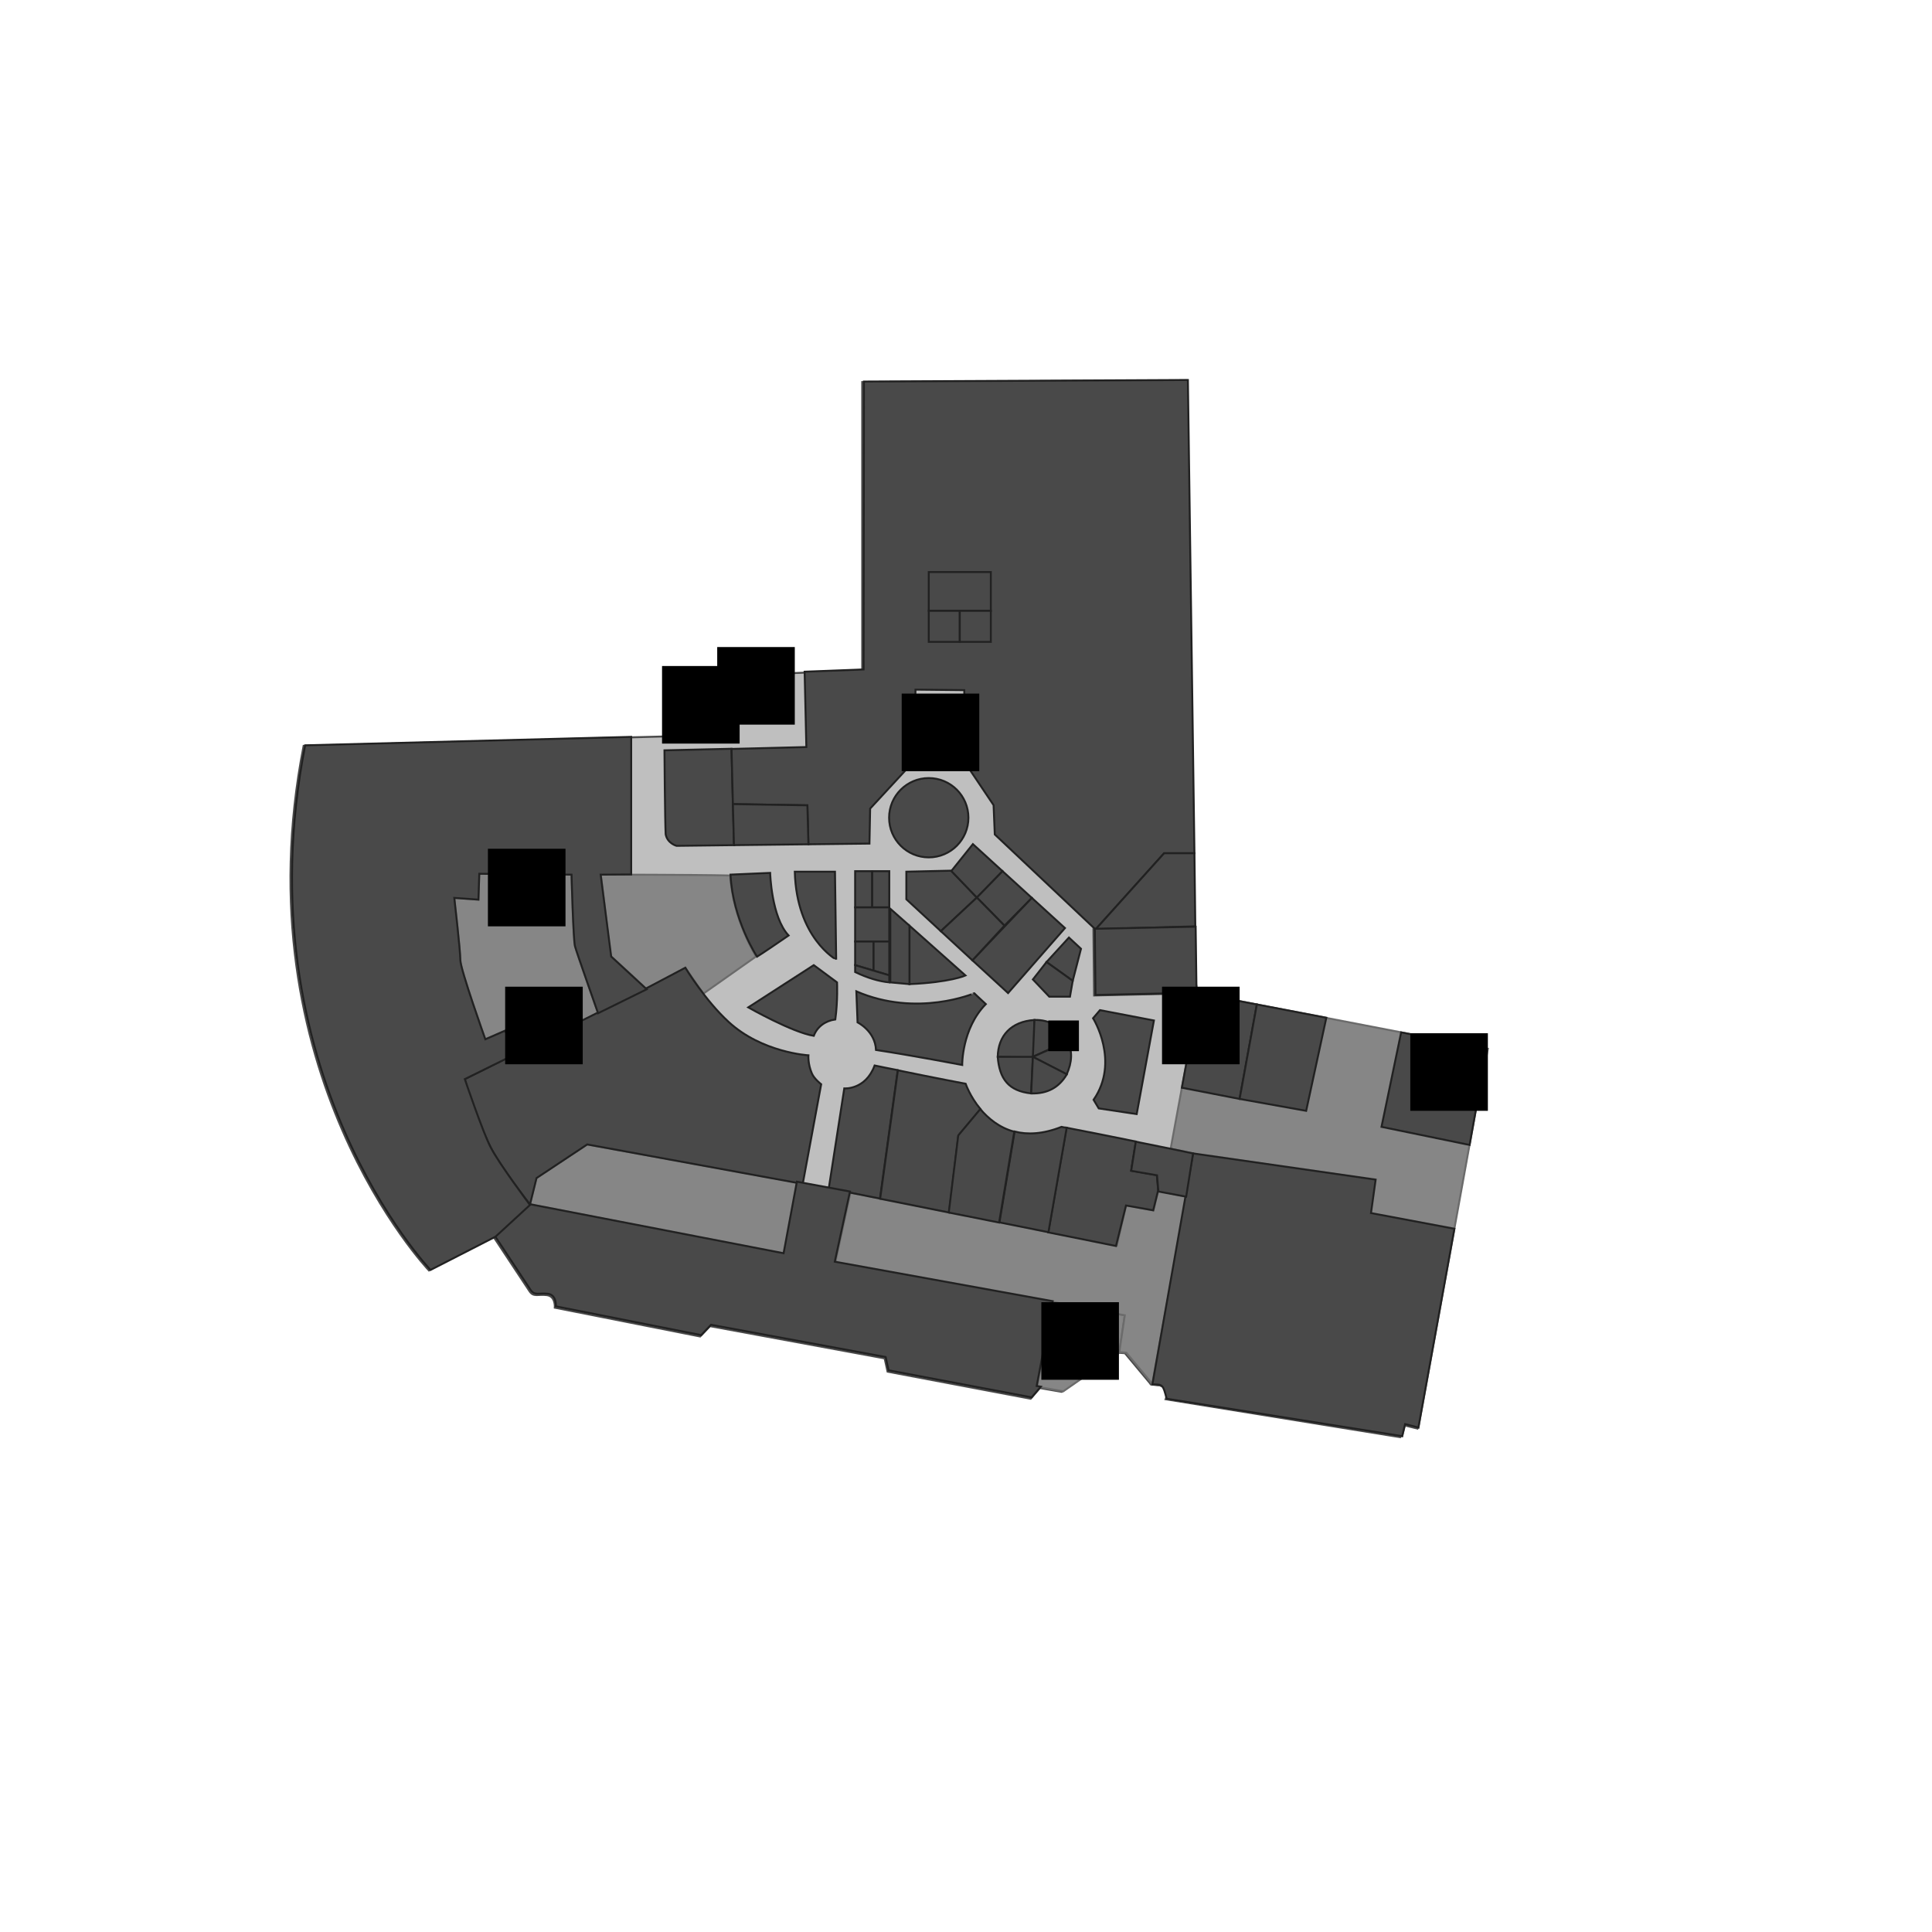 <?xml version="1.0" encoding="utf-8"?>
<!-- Generator: Adobe Illustrator 16.0.0, SVG Export Plug-In . SVG Version: 6.00 Build 0)  -->
<!DOCTYPE svg PUBLIC "-//W3C//DTD SVG 1.1//EN" "http://www.w3.org/Graphics/SVG/1.1/DTD/svg11.dtd">
<svg version="1.1" id="Layer_1" xmlns="http://www.w3.org/2000/svg" xmlns:xlink="http://www.w3.org/1999/xlink" x="0px" y="0px"
	 width="1000px" height="1000px" viewBox="0 0 1000 1000" enable-background="new 0 0 1000 1000" xml:space="preserve">
<g id="background">
</g>
<g id="etc">
	<polygon fill="#868686" stroke="#6B6B6B" stroke-miterlimit="10" points="619.312,513.475 619.222,513.832 619.312,513.832 	"/>
	<polygon fill="#868686" stroke="#6B6B6B" stroke-miterlimit="10" points="624.665,547.386 629.395,516.152 619.312,514.278 
		619.312,513.832 619.222,513.832 614.225,546.136 	"/>
	<polygon fill="#868686" stroke="#6B6B6B" stroke-miterlimit="10" points="764.591,573.086 770.123,542.834 738.533,536.855 
		733.446,568.089 	"/>
	<polygon fill="#868686" stroke="#6B6B6B" stroke-miterlimit="10" points="379.261,362.663 379.261,349.545 348.027,350.973 
		347.225,380.6 379.261,380.6 	"/>
	<path fill="#BFBFBF" stroke="#494949" stroke-miterlimit="10" d="M732.644,568.356l5.176-31.233L628.592,516.42l-4.729,31.233
		l-10.352-1.25l0,0l0,0l4.997-32.304l-52.204,1.16l-0.356-34.268l52.114-1.07l-4.016-283.063l-167.767,0.892v149.027l-44.977,2.053
		v14.188l0,0l0,0h-22.845v17.937l0,0l0,0h-32.036v0.178l-189.274,4.908c-33.018,168.66,64.876,271.551,64.876,271.551
		s23.827-16.33,26.146-17.848c2.32-1.517,7.407,0.625,7.407,0.625s16.331,24.719,18.473,27.932c2.142,3.213,4.194,1.517,8.924,2.053
		c4.729,0.535,4.194,6.514,4.194,6.514l75.228,14.903l5.086-5.354l90.398,16.688l1.517,6.871l74.067,14.011l4.729-5.533
		l11.334,1.964l29.181-20.258l3.569,0.268l13.386,16.063c0,0-1.517,0,4.729,0.624c5.354,1.518,2.945,7.14,2.945,7.14l121.363,19.632
		l1.784-6.246l7.14,1.784l30.252-166.071L732.644,568.356z"/>
	<polygon fill="#868686" stroke="#6B6B6B" stroke-miterlimit="10" points="402.106,348.563 379.261,349.545 379.261,362.663 
		402.106,362.663 	"/>
	<path fill="#868686" stroke="#6B6B6B" stroke-miterlimit="10" d="M235.142,464.751l12.493,0.893l0.446-13.386l47.742,0.446
		c0,0,0.892,33.464,1.785,37.033s12.047,34.981,12.047,34.981l-42.834,20.793l-5.354-12.048l-10.263,4.462
		c0,0-12.939-36.141-12.939-41.049S235.142,464.751,235.142,464.751z"/>
	<path fill="#868686" stroke="#6B6B6B" stroke-miterlimit="10" d="M310.994,452.704c0,0,1.606,12.404,2.945,24.094
		c0.892,7.764,1.517,15.26,2.409,18.294c7.139,6.247,18.383,16.955,18.383,16.955l19.989-11.154l9.37,13.386l27.218-19.187
		c0,0-12.048-19.187-13.386-41.941C357.844,452.704,310.994,452.704,310.994,452.704z"/>
	<polygon fill="#868686" stroke="#6B6B6B" stroke-miterlimit="10" points="274.317,623.416 277.619,609.763 303.855,592.361 
		412.726,612.083 405.943,649.116 	"/>
	<polygon fill="#868686" stroke="#6B6B6B" stroke-miterlimit="10" points="545.154,673.925 536.766,717.74 550.33,720.15 
		579.332,699.982 582.188,680.796 	"/>
	<polygon fill="#868686" stroke="#6B6B6B" stroke-miterlimit="10" points="599.5,616.455 597.002,626.539 582.902,623.862 
		578.083,644.744 440.211,617.259 432.357,653.489 545.154,673.925 582.188,680.796 582.188,680.796 582.188,680.796 
		579.332,699.982 579.422,699.893 582.991,700.16 596.377,716.224 614.136,619.4 	"/>
	<path id="_x3C_Path_x3E_" fill="#868686" stroke="#6B6B6B" stroke-miterlimit="10" d="M614.85,546.136l-8.924,48.456l11.601,2.41
		c0,0-18.74,115.385-21.149,119.578c5.354,0.268,10.709,2.053,7.406,7.407c12.227,1.784,121.988,19.364,121.988,19.364l1.518-6.246
		l6.871,1.784l29.984-165.715l-30.966-5.354l5.087-30.965l-109.139-21.061l-4.462,31.501L614.85,546.136z"/>
</g>
<g id="rooms">
	<path id="exotique-thai" fill="#494949" stroke="#212121" stroke-miterlimit="10" d="M418.437,546.226
		c0,0-23.916-1.339-41.228-17.224c-12.226-11.154-22.488-28.109-22.488-28.109l-21.149,11.154l-92.986,46.493
		c0,0,4.283,17.045,13.296,35.16c5.176,10.262,20.436,29.716,20.436,29.716l3.391-13.653l26.236-17.401l107.71,19.722l3.837,0.714
		l9.549-51.58c0,0-3.659-2.855-4.818-5.622C418.08,550.688,418.437,546.226,418.437,546.226z"/>
	<path id="e4-7" fill="#494949" stroke="#212121" stroke-miterlimit="10" d="M443.245,513.118l0.624,16.062
		c0,0,9.103,4.462,9.549,14.278c17.848,2.677,44.619,7.764,44.619,7.764s-0.268-18.74,12.226-31.501
		c-4.194-3.837-5.979-5.622-5.979-5.622S474.746,526.771,443.245,513.118z"/>
	<path id="e4-8" fill="#494949" stroke="#212121" stroke-miterlimit="10" d="M452.704,551.49
		c-4.729,12.761-15.706,11.869-15.706,11.869l-8.031,51.758l26.504,5.265l9.191-66.482
		C460.735,553.186,456.72,552.293,452.704,551.49z"/>
	<path id="e4-37" fill="#494949" stroke="#212121" stroke-miterlimit="10" d="M617.526,597.002l94.503,13.563l-2.409,17.312
		l43.19,8.121L734.16,738.89l-6.871-1.784l-1.518,6.246l-121.898-19.364c-1.963-7.407-1.963-7.407-7.407-7.407L617.526,597.002z"/>
	<path id="e4-9" fill="#494949" stroke="#212121" stroke-miterlimit="10" d="M496.073,587.721L496.073,587.721l11.423-13.653
		c-5.443-6.515-7.675-13.118-7.675-13.118s-16.151-3.034-35.07-6.96l-9.191,66.481l35.695,7.14L496.073,587.721L496.073,587.721z"/>
	<path id="e4-12" fill="#494949" stroke="#212121" stroke-miterlimit="10" d="M585.49,605.926L585.49,605.926L585.49,605.926
		l2.409-15.082c-10.798-2.23-23.47-4.729-35.874-7.139l-9.459,54.168l35.07,7.049l5.176-20.971l14.1,2.499l2.41-9.816h0.178
		l-0.714-8.389L585.49,605.926z"/>
	<path id="e4-13" fill="#494949" stroke="#212121" stroke-miterlimit="10" d="M617.526,597.002c0,0-12.583-2.678-29.627-6.068
		l-2.409,15.081l13.386,2.32l0,0l0,0l0.714,8.389l14.367,2.677L617.526,597.002z"/>
	<path id="e4-11" fill="#494949" stroke="#212121" stroke-miterlimit="10" d="M549.438,583.259
		c-9.727,3.837-17.758,4.105-24.272,2.409l-7.853,47.029l25.344,5.086l9.459-54.078
		C551.133,583.616,550.241,583.438,549.438,583.259z"/>
	<path id="e4-10" fill="#494949" stroke="#212121" stroke-miterlimit="10" d="M507.406,574.067l-11.422,13.653l-4.908,39.89
		l26.058,5.176l7.853-47.028C517.223,583.705,511.512,578.887,507.406,574.067z"/>
	<path id="e4-14" fill="#494949" stroke="#212121" stroke-miterlimit="10" d="M565.769,527.039c0,0,14.01,22.31,0.268,42.21
		c1.784,2.944,2.677,4.462,2.677,4.462l19.633,2.944l8.924-48.456l-27.932-5.354L565.769,527.039z"/>
	<path id="e4-3" fill="#494949" stroke="#212121" stroke-miterlimit="10" d="M378.102,452.704l20.524-0.893
		c0,0,0.624,22.935,9.548,32.394c-13.385,9.191-16.33,10.976-16.33,10.976S379.261,476.174,378.102,452.704z"/>
	<path id="e4-4" fill="#494949" stroke="#212121" stroke-miterlimit="10" d="M411.387,451.187h20.793l0.624,45.512
		C432.804,496.698,412.279,485.454,411.387,451.187z"/>
	<polygon id="e4-26" fill="#494949" stroke="#212121" stroke-miterlimit="10" points="469.124,451.187 469.124,465.465 
		486.972,481.974 505.622,464.572 492.325,450.651 	"/>
	<path id="e4-1" fill="#494949" stroke="#212121" stroke-miterlimit="10" d="M379.351,416.206l-0.714-28.646l-34.714,0.803
		c0,0,0.268,37.212,0.625,43.459c0.892,4.729,5.622,5.979,5.622,5.979l29.805-0.356L379.351,416.206L379.351,416.206z"/>
	<polygon id="eds4-1" fill="#494949" stroke="#212121" stroke-miterlimit="10" points="614.85,196.68 447.171,197.483 
		446.992,346.511 416.474,347.671 417.365,386.668 378.637,387.649 379.351,416.206 417.901,416.83 417.901,416.83 417.901,416.83 
		418.437,436.998 450.026,436.641 450.384,418.526 473.229,393.807 473.854,356.952 499.107,357.219 499.465,394.699 
		514.278,416.741 514.902,431.911 566.929,480.992 567.107,480.992 602.534,441.639 618.24,441.639 	"/>
	<polygon id="e4-2" fill="#494949" stroke="#212121" stroke-miterlimit="10" points="379.351,416.206 379.886,437.444 
		418.437,436.998 417.901,416.83 	"/>
	<polygon id="e4-5" fill="#494949" stroke="#212121" stroke-miterlimit="10" points="618.24,441.639 602.534,441.639 
		567.107,480.992 618.687,479.476 	"/>
	<polygon id="e4-34" fill="#494949" stroke="#212121" stroke-miterlimit="10" points="629.127,515.795 624.665,547.296 
		614.85,546.136 611.726,563.002 641.621,568.803 650.544,519.9 	"/>
	<polygon id="e4-35" fill="#494949" stroke="#212121" stroke-miterlimit="10" points="676.066,574.96 641.621,568.803 
		650.544,519.9 686.507,526.771 	"/>
	<polygon id="e4-36" fill="#494949" stroke="#212121" stroke-miterlimit="10" points="738.266,536.855 725.236,534.356 
		715.063,583.259 760.664,592.629 764.145,573.175 733.268,567.82 	"/>
	
		<rect id="eds4-4" x="480.725" y="296.091" fill="#494949" stroke="#212121" stroke-miterlimit="10" width="32.126" height="20.079"/>
	<path id="e4-28" fill="#494949" stroke="#212121" stroke-miterlimit="10" d="M470.73,479.118l29.002,25.79
		c0,0-7.854,3.569-29.002,4.462C470.73,491.969,470.73,479.118,470.73,479.118z"/>
	
		<rect id="eds4-2" x="480.725" y="316.17" fill="#494949" stroke="#212121" stroke-miterlimit="10" width="16.062" height="16.063"/>
	
		<rect id="eds4-3" x="496.787" y="316.17" fill="#494949" stroke="#212121" stroke-miterlimit="10" width="16.063" height="16.063"/>
	<rect id="e4-32" x="442.62" y="450.919" fill="#494949" stroke="#212121" stroke-miterlimit="10" width="8.835" height="18.74"/>
	<rect id="e4-33" x="451.455" y="450.919" fill="#494949" stroke="#212121" stroke-miterlimit="10" width="8.834" height="18.74"/>
	<rect id="e4-31" x="442.62" y="469.659" fill="#494949" stroke="#212121" stroke-miterlimit="10" width="17.669" height="17.669"/>
	<polygon id="e4-30b" fill="#494949" stroke="#212121" stroke-miterlimit="10" points="442.62,487.328 452.169,487.328 
		452.169,502.409 442.62,499.554 	"/>
	<polygon id="e4-30a" fill="#494949" stroke="#212121" stroke-miterlimit="10" points="452.169,502.409 460.289,504.818 
		460.289,487.328 452.169,487.328 	"/>
	<polygon id="e4-29" fill="#494949" stroke="#212121" stroke-miterlimit="10" points="460.824,508.478 470.73,509.37 
		470.73,479.118 460.824,470.373 	"/>
	<circle id="e4-38" fill="#494949" stroke="#212121" stroke-miterlimit="10" cx="480.725" cy="423.255" r="20.525"/>
	<polygon id="e4-25" fill="#494949" stroke="#212121" stroke-miterlimit="10" points="518.918,450.919 505.622,464.572 
		492.415,450.83 503.569,436.909 	"/>
	<polygon id="e4-24" fill="#494949" stroke="#212121" stroke-miterlimit="10" points="534.089,464.751 519.9,479.118 
		505.622,464.572 518.918,450.919 	"/>
	<polygon id="e4-23" fill="#494949" stroke="#212121" stroke-miterlimit="10" points="551.223,480.367 521.774,514.011 
		503.302,497.055 534.089,464.751 	"/>
	<polygon id="e4-27" fill="#494949" stroke="#212121" stroke-miterlimit="10" points="503.302,497.055 519.9,479.118 
		505.622,464.572 486.972,481.974 	"/>
	<polygon id="e4-16" fill="#494949" stroke="#212121" stroke-miterlimit="10" points="541.674,497.947 553.275,485.275 
		559.521,491.076 555.238,507.675 	"/>
	<polygon id="e4-17" fill="#494949" stroke="#212121" stroke-miterlimit="10" points="534.624,506.961 541.674,497.947 
		555.238,507.675 553.811,515.885 543.102,515.885 	"/>
	<path id="e4-30c" fill="#494949" stroke="#212121" stroke-miterlimit="10" d="M442.62,499.554l17.669,5.265v3.659
		c-5.443-0.535-11.333-2.32-17.669-5.354V499.554z"/>
	<polygon id="e4-15" fill="#494949" stroke="#212121" stroke-miterlimit="10" points="618.865,479.653 566.661,480.725 
		567.018,514.992 619.222,513.832 619.312,513.475 	"/>
	<path id="e4-22" fill="#494949" stroke="#212121" stroke-miterlimit="10" d="M535.428,527.932v19.454l-19.008-0.357
		C516.599,536.142,523.291,528.734,535.428,527.932z"/>
	<path id="e4-21" fill="#494949" stroke="#212121" stroke-miterlimit="10" d="M534.624,547.028l-0.892,18.919
		c-11.78-1.25-16.42-7.586-17.312-18.919H534.624z"/>
	<path id="e4-28" fill="#494949" stroke="#212121" stroke-miterlimit="10" d="M535.428,527.932l-0.804,19.008l18.026-8.032
		C549.26,531.322,543.459,527.753,535.428,527.932z"/>
	<path id="e4-29" fill="#494949" stroke="#212121" stroke-miterlimit="10" d="M534.624,547.028l18.026-8.031
		c2.499,4.997,2.32,10.708-0.535,17.134L534.624,547.028z"/>
	<path id="warp-zone" fill="#494949" stroke="#212121" stroke-miterlimit="10" d="M544.887,673.479L432.09,653.043l7.854-36.32
		l-27.485-5.086l-6.872,37.033L274.05,623.237l-17.937,16.42c0,0,16.331,24.719,18.472,27.932s4.194,1.517,8.924,2.053
		c4.729,0.535,4.194,6.514,4.194,6.514l75.228,14.903l5.087-5.354l90.397,16.688l1.518,6.871L534,723.273l4.729-5.533l-2.142-0.356
		L544.887,673.479z"/>
	<path id="e4-20" fill="#494949" stroke="#212121" stroke-miterlimit="10" d="M534.624,547.028l-0.892,18.919
		c8.299,0.268,14.456-3.034,18.472-9.906L534.624,547.028z"/>
	<g id="the-living">
		<path id="the-living" fill="#494949" stroke="#212121" stroke-miterlimit="10" d="M274.317,623.684
			c0,0-15.974-21.238-20.436-29.983c-3.926-7.586-13.296-35.16-13.296-35.16l34.178-16.866l-7.942,3.838l-5.354-12.048
			l-10.263,4.462c0,0-12.939-36.141-12.939-41.049s-3.123-32.126-3.123-32.126l12.493,0.893l0.446-13.386l47.742,0.446
			c0,0,0.892,33.464,1.785,37.033c0.893,3.392,11.065,32.037,11.958,34.714l25.165-12.404l-18.383-16.955l-5.443-42.388l15.795-0.09
			v-0.178v-71.034l-168.749,4.373c-33.018,168.66,64.876,271.551,64.876,271.551l33.643-17.223L274.317,623.684z"/>
		<path fill="#494949" stroke="#212121" stroke-miterlimit="10" d="M387.293,521.417c0,0,22.755,12.939,33.91,14.725
			c1.784-4.729,5.979-7.764,11.154-8.478c1.339-9.816,0.893-19.187,0.893-19.187l-12.047-8.924L387.293,521.417z"/>
	</g>
</g>
<g id="signs">
	<g id="escalator">
		<rect id="escalator-1" x="466.714" y="359.004" width="40.157" height="40.157"/>
		<rect id="escalator-2" x="252.543" y="439.318" width="40.157" height="40.157"/>
		<rect id="escalator-3" x="261.467" y="510.709" width="40.157" height="40.156"/>
		<rect id="escalator-4" x="542.566" y="528.199" width="15.885" height="15.885"/>
	</g>
	<g id="lift">
		<rect id="lift-1" x="371.229" y="334.91" width="40.157" height="40.157"/>
		<rect id="lift-2" x="601.464" y="510.709" width="40.157" height="40.156"/>
	</g>
	<g id="toilet">
		<rect id="toilet-1" x="342.674" y="344.726" width="40.157" height="40.157"/>
		<rect id="toilet-2" x="538.997" y="674.014" width="40.157" height="40.157"/>
		<rect id="toilet-3" x="729.966" y="534.803" width="40.157" height="40.157"/>
	</g>
</g>
</svg>
